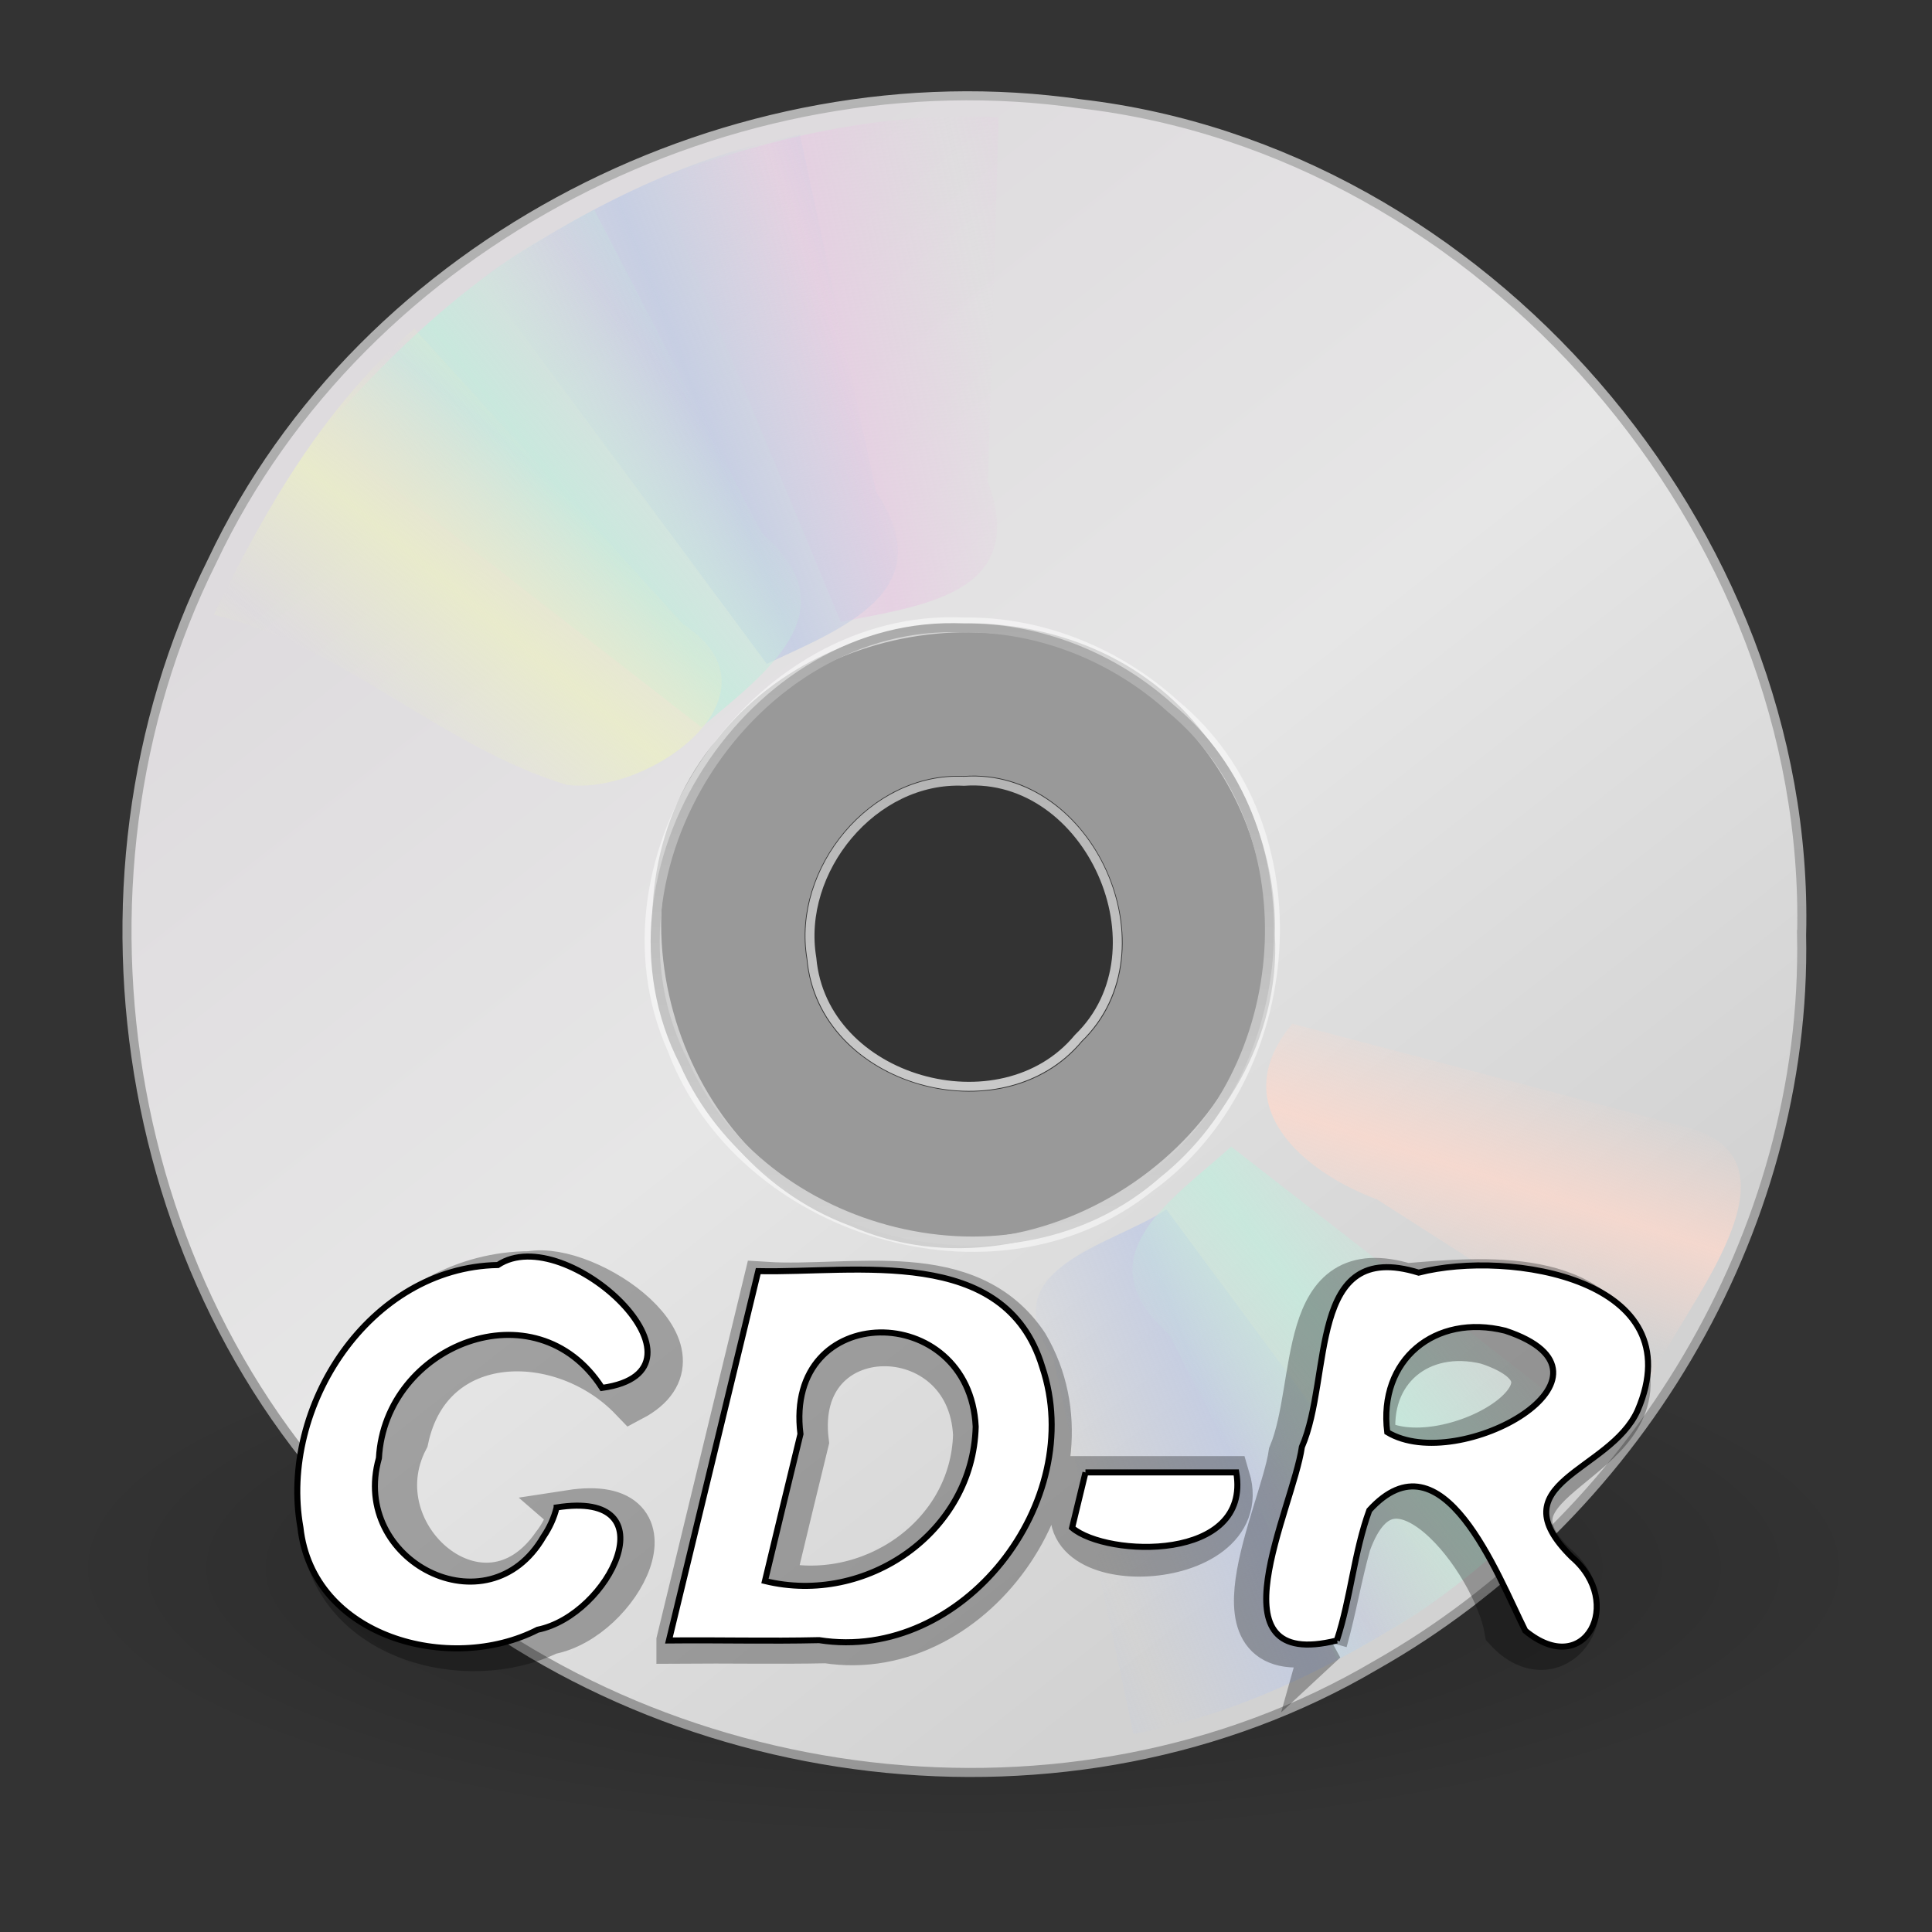 <?xml version="1.0" encoding="UTF-8" standalone="no"?><!DOCTYPE svg PUBLIC "-//W3C//DTD SVG 1.1//EN" "http://www.w3.org/Graphics/SVG/1.1/DTD/svg11.dtd"><svg height="64" version="1.1" viewBox="0 0 48 48" width="64" xmlns="http://www.w3.org/2000/svg" xmlns:xlink="http://www.w3.org/1999/xlink"><rect x="0" y="0" width="48" height="48" fill="#333333" stroke="none"/><defs><linearGradient gradientUnits="userSpaceOnUse" id="d" spreadMethod="reflect" x1="14.085" x2="16.994" y1="13.046" y2="10.732"><stop offset="0" stop-color="#c4ebdd"/><stop offset="1" stop-color="#c4ebdd" stop-opacity="0"/></linearGradient><linearGradient gradientUnits="userSpaceOnUse" id="c" spreadMethod="reflect" x1="17.495" x2="21.047" y1="11.2" y2="9.796"><stop offset="0" stop-color="#c1cbe4"/><stop offset="1" stop-color="#c1cbe4" stop-opacity="0"/></linearGradient><radialGradient cx="23.335" cy="41.636" gradientTransform="matrix(.994 0 0 .298 .433 22.376)" gradientUnits="userSpaceOnUse" id="e" r="22.627"><stop offset="0"/><stop offset="1" stop-opacity="0"/></radialGradient><linearGradient gradientTransform="matrix(0 1.189 -1.189 0 51.107 -9.498)" gradientUnits="userSpaceOnUse" id="j" x1="12.274" x2="35.391" y1="32.416" y2="14.203"><stop offset="0" stop-color="#dedbde"/><stop offset="0.5" stop-color="#e6e6e6"/><stop offset="1" stop-color="#d2d2d2"/></linearGradient><linearGradient gradientTransform="matrix(1.015 0 0 1.015 50.301 -5.321)" gradientUnits="userSpaceOnUse" id="i" x1="-21.916" x2="-21.916" y1="3" y2="45.033"><stop offset="0" stop-color="#b4b4b4"/><stop offset="1" stop-color="#969696"/></linearGradient><linearGradient gradientTransform="matrix(.952 0 0 .952 .793 -3.798)" gradientUnits="userSpaceOnUse" id="k" x1="21.448" x2="21.448" y1="15.5" y2="32.509"><stop offset="0" stop-color="#aaa"/><stop offset="1" stop-color="#d4d4d4"/></linearGradient><linearGradient gradientTransform="matrix(1 .028 -.028 1 .692 -.671)" gradientUnits="userSpaceOnUse" id="g" spreadMethod="reflect" x1="20.58" x2="24.274" y1="10.775" y2="9.862"><stop offset="0" stop-color="#e6cde2"/><stop offset="1" stop-color="#e6cde2" stop-opacity="0"/></linearGradient><linearGradient gradientUnits="userSpaceOnUse" id="f" spreadMethod="reflect" x1="12.372" x2="14.609" y1="16.188" y2="13.462"><stop offset="0" stop-color="#ebeec7"/><stop offset="1" stop-color="#ebeec7" stop-opacity="0"/></linearGradient><linearGradient gradientUnits="userSpaceOnUse" id="h" spreadMethod="reflect" x1="10.609" x2="9.73" y1="17.886" y2="20.613"><stop offset="0" stop-color="#fcd9cd"/><stop offset="1" stop-color="#fcd9cd" stop-opacity="0"/></linearGradient></defs><g transform="translate(.314 4.172)"><path d="m46.135 34.794c-0.635 3.038-4.095 3.891-6.635 4.749-9.235 2.599-19.064 2.462-28.46 0.858-3.244-0.707-6.7-1.604-9.221-3.862-1.528-1.837 0.235-4.242 2.04-5.06 6.919-3.102 14.665-3.486 22.139-3.393 6.03 0.2 12.234 0.942 17.707 3.635 1.143 0.665 2.28 1.678 2.429 3.073z" fill="url(#e)" fill-rule="evenodd" opacity="0.3" stroke-width="0.375"/><path d="m44.447 19.045c0.24-10.048-7.919-19.48-17.917-20.638-8.618-1.24-17.825 3.415-21.57 11.353-4.036 8.084-2.212 18.748 4.659 24.733 6.44 5.87 16.671 7.163 24.233 2.715 6.412-3.62 10.744-10.746 10.594-18.163zm-13.198 0c0.262 5.121-5.71 9.2-10.4 7.133-4.581-1.694-6.442-8.124-3.263-11.91 2.841-3.644 9.064-3.892 11.926-0.13 1.124 1.367 1.785 3.131 1.736 4.908z" fill="url(#j)" stroke="url(#i)" stroke-width="0.225"/><path d="m23.636 11.17c-5.29-0.25-9.514 5.918-7.361 10.768 1.719 4.6 8.124 6.606 12.032 3.491 3.837-2.754 4.378-9.112 0.643-12.194-1.438-1.306-3.363-2.09-5.313-2.065zm0 3.938c3.227-0.232 5.269 4.34 2.938 6.596-1.984 2.398-6.57 1.123-6.848-2.05-0.38-2.26 1.578-4.656 3.91-4.546z" fill="#fff" opacity="0.5" stroke-width="0.225"/><path d="m23.636 11.431c-5.275-0.264-9.385 6.083-6.957 10.792 1.9 4.328 8.151 5.961 11.764 2.767 3.466-2.763 3.829-8.664 0.331-11.562-1.39-1.263-3.252-2.021-5.138-1.997zm0 3.807c3.12-0.225 5.094 4.196 2.84 6.377-1.918 2.318-6.352 1.086-6.621-1.981-0.368-2.183 1.526-4.505 3.781-4.396z" fill="none" stroke="url(#k)" stroke-linejoin="round" stroke-width="0.225"/><g transform="matrix(1.024 0 0 1.024 -.772 -5.358)"><path d="m16.381 5.505c1.489 3.581 2.978 7.162 4.466 10.743 1.954-0.396 4.574-0.668 3.57-3.404 0.087-2.944 0.173-5.888 0.26-8.832-2.837-0.168-5.652 0.519-8.296 1.492z" fill="url(#g)" opacity="0.8"/><path d="m12.121 7.906c2.31 3.12 4.621 6.24 6.931 9.36 1.804-0.856 4.276-1.756 2.653-4.173-0.616-2.889-1.232-5.778-1.847-8.667-2.81 0.529-5.39 1.889-7.736 3.48z" fill="url(#c)" opacity="0.8"/><path d="m8.252 11.647c3.071 2.385 6.143 4.771 9.214 7.156 1.518-1.292 3.676-2.802 1.468-4.706-1.356-2.615-2.712-5.231-4.068-7.846-2.592 1.25-4.746 3.24-6.614 5.396z" fill="url(#d)" opacity="0.8"/><path d="m5.633 16.074c3.137 0.744 5.519 3.205 8.563 4.126 2.006 0.272 5.419-2.212 2.824-3.899-2.174-2.39-4.347-4.779-6.521-7.169-2.173 1.866-3.632 4.396-4.867 6.942z" fill="url(#f)" opacity="0.8"/></g><g transform="matrix(-1.015,0,0,-1.015,48.002,43.401)"><path d="m12.121 7.906c2.31 3.12 4.621 6.24 6.931 9.36 1.358-0.9 4.3-1.416 2.765-3.648-0.653-3.064-1.306-6.128-1.959-9.192-2.81 0.529-5.39 1.889-7.736 3.48z" fill="url(#c)" opacity="0.8"/><path d="m8.252 11.647c3.071 2.385 6.143 4.771 9.214 7.156 1.416-1.286 3.682-2.682 1.529-4.588-1.376-2.655-2.753-5.309-4.129-7.964-2.592 1.25-4.746 3.24-6.614 5.396z" fill="url(#d)" opacity="0.8"/><path d="m7.155 13.193c-0.758 1.699-3.941 5.277-0.814 6.093 3.209 0.842 6.419 1.684 9.628 2.526 1.662-1.99-0.236-3.615-2.079-4.304-2.245-1.438-4.49-2.877-6.735-4.315z" fill="url(#h)" opacity="0.8"/></g></g><path d="m14.174 37.579c2.808-0.433 1.208 2.655-0.529 2.967-2.076 1.005-5.256 0.157-5.605-2.398-0.64-3.121 1.883-6.501 5.132-6.5 1.438-0.267 4.647 1.978 2.528 3.099-1.719-1.792-5.019-1.791-5.614 1.006-1.258 2.422 1.944 5.145 3.687 2.635 0.186-0.239 0.328-0.514 0.402-0.808zm2.697 3.19c0.715-2.952 1.431-5.905 2.146-8.857 2.167 0.138 5.039-0.638 6.473 1.509 1.909 3.237-1.225 7.922-4.954 7.34-1.221 0.025-2.443-8.5e-4 -3.665 9e-3zm2.307-1.426c2.428 0.594 4.998-1.157 5.063-3.702-0.15-3.043-4.612-3.042-4.211 0.18-0.288 1.173-0.569 2.348-0.852 3.523zm7.699-2.604h3.623c0.7 2.341-4.882 2.549-3.677 0.25zm6.039 4.03c-3.088 0.766-1.06-3.147-0.84-4.64 0.72-1.741 0.146-5.014 2.864-4.181 1.906-0.159 4.835-0.438 5.434 1.91 0.71 2.505-4.01 2.838-1.751 5.022 1.318 1.107-0.019 2.872-1.181 1.608-0.296-1.706-2.876-5.123-3.941-2.14-0.227 0.8-0.36 1.622-0.586 2.422zm1.209-4.996c1.73 1.049 6.038-1.383 2.827-2.434-1.685-0.416-3.041 0.705-2.827 2.434z" fill="none" opacity="0.3" stroke="#000" stroke-width="1.125"/><path d="m13.829 37.452c2.862-0.452 1.308 2.679-0.471 3.038-2.181 1.116-5.595 0.189-5.894-2.54-0.532-2.993 1.713-6.462 4.905-6.521 1.697-1.128 5.653 2.627 2.589 3.053-1.645-2.559-5.391-1.071-5.544 1.746-0.726 2.557 2.716 4.324 4.091 1.946 0.148-0.219 0.261-0.463 0.324-0.721zm2.79 3.305c0.74-3.059 1.48-6.117 2.219-9.176 2.435 0.054 6.131-0.669 7.056 2.378 1.124 3.344-1.97 7.35-5.543 6.79-1.244 0.029-2.488-5e-3 -3.732 8e-3zm2.386-1.477c2.514 0.616 5.168-1.201 5.236-3.834-0.151-3.152-4.77-3.153-4.354 0.183-0.298 1.216-0.589 2.434-0.882 3.651zm7.963-2.698h3.747c0.373 2.228-3.217 2.109-4.079 1.375 0.111-0.458 0.222-0.917 0.333-1.375zm6.246 4.175c-3.196 0.792-1.094-3.261-0.869-4.808 0.762-1.747 0.119-5.189 2.901-4.331 2.262-0.582 6.837 0.174 5.44 3.426-0.692 1.537-3.518 1.779-1.63 3.644 1.313 1.121 0.333 3.057-1.161 1.827-0.698-1.399-2.054-4.995-3.875-2.992-0.382 1.048-0.459 2.176-0.807 3.234zm1.251-5.176c1.788 1.083 6.245-1.426 2.931-2.521-1.746-0.432-3.155 0.727-2.931 2.521z" fill="#fff" stroke="#000" stroke-width="0.15"/></svg>